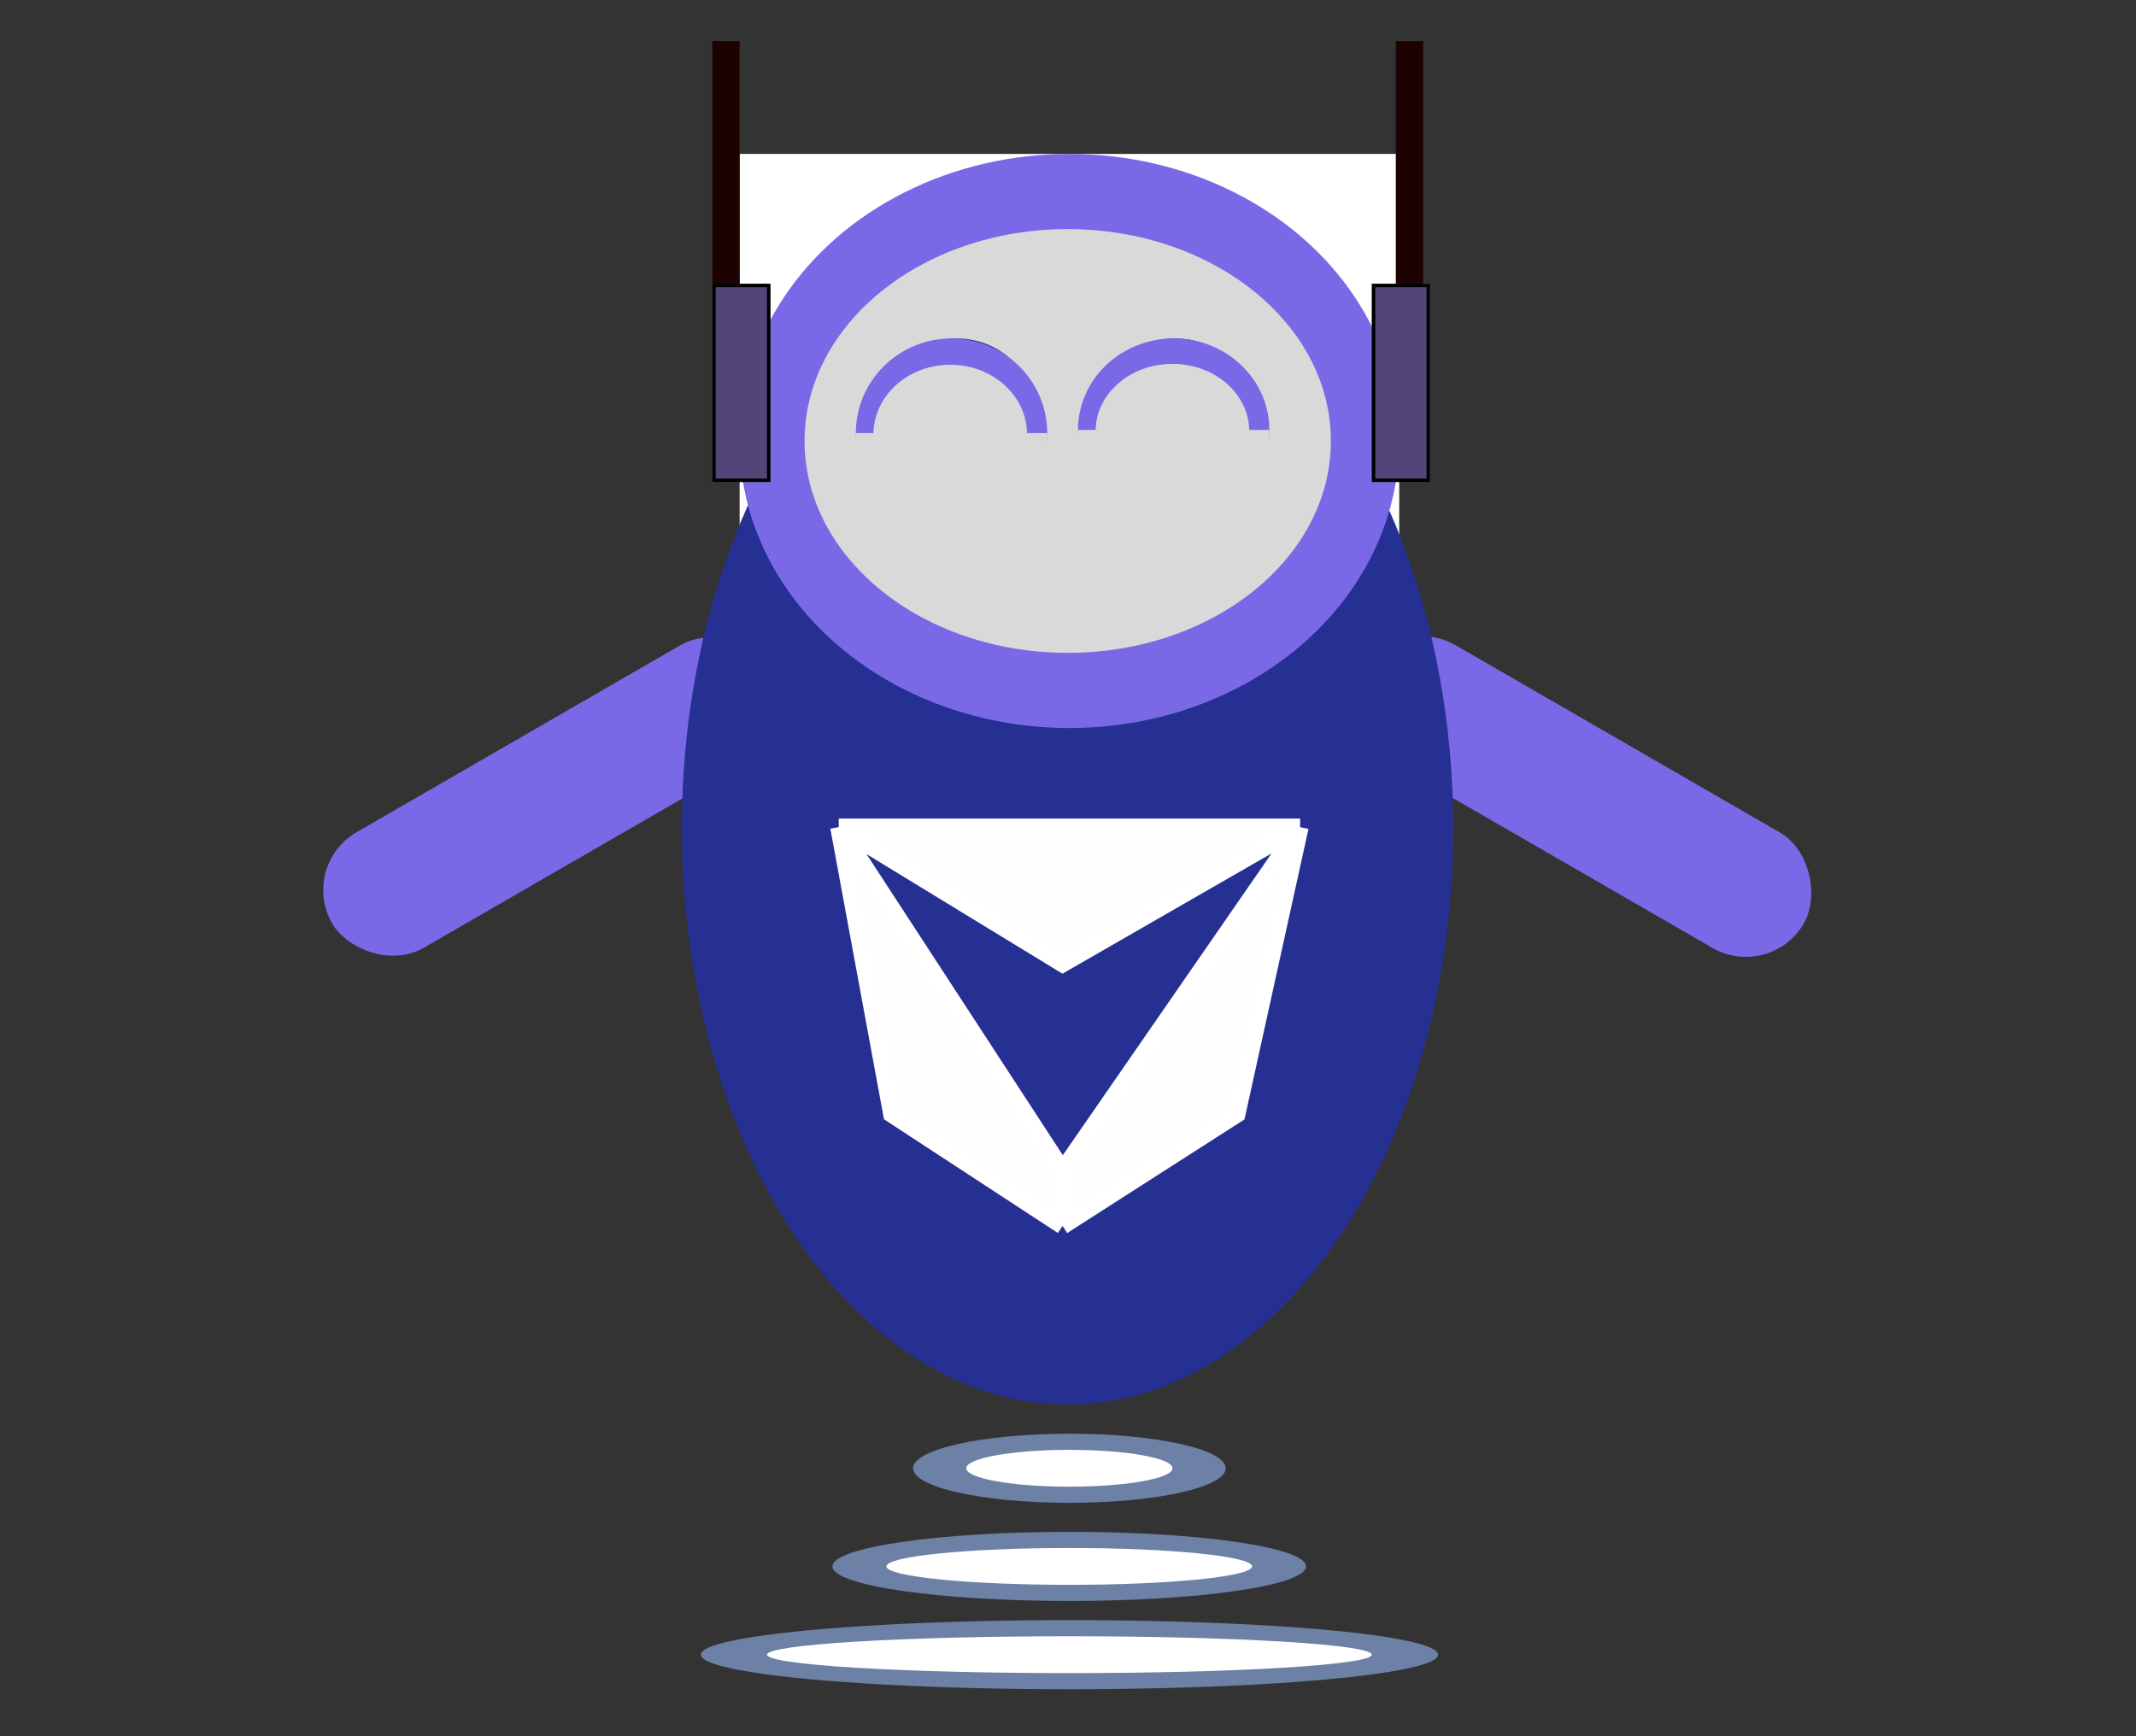 <svg id="eb2pDNlx0HG1" xmlns="http://www.w3.org/2000/svg" xmlns:xlink="http://www.w3.org/1999/xlink" viewBox="0 0 625 508" shape-rendering="geometricPrecision" text-rendering="geometricPrecision"><rect x="0" y="0" width="625" height="508" fill="#333333" stroke="none"/><rect id="eb2pDNlx0HG2" width="148.496" height="39.124" rx="19.562" ry="19.562" transform="matrix(.866-.5 0.5 0.866 87.419 253.288)" fill="#7a69e7"/><rect width="148.496" height="39.124" rx="19.562" ry="19.562" transform="matrix(-.866-.5 0.5-.866 518.02 287.17)" fill="#7a69e7"/><rect width="193" height="168" rx="0" ry="0" transform="matrix(1 0 0-1 216.418 213.04)" fill="#fff"/><ellipse rx="112.865" ry="168.651" transform="translate(312.354 242.342)" fill="#263092"/><ellipse rx="96.5" ry="84" transform="translate(312.918 129.04)" fill="#7a69e7"/><path d="M315.492,346.677L366.5,313.983L385,230l-69.508,39.983L250,230l15.5,83.983l49.992,32.694Zm.016-16.194L250,230h65.508h69.492L315.508,330.483Z" transform="translate(-4.582 12.04)" clip-rule="evenodd" fill="#fffdfd" fill-rule="evenodd"/><path d="M315.492,346.677l.016-16.194m-.016,16.194L366.5,313.983L385,230M315.492,346.677L265.5,313.983L250,230m135,0h-69.492-65.508m135,0L315.508,330.483M385,230l-69.508,39.983L250,230m0,0l65.508,100.483" transform="translate(-4.582 12.04)" fill="none" stroke="#fff" stroke-width="5"/><g transform="translate(-4.582 12.04)"><rect width="17" height="58" rx="0" ry="0" transform="translate(406 71)" fill="#665696"/><rect width="17" height="58" rx="0" ry="0" transform="translate(406 71)" fill-opacity="0.2"/><rect width="16" height="57" rx="0" ry="0" transform="translate(406.5 71.5)" fill="none" stroke="#000"/></g><ellipse rx="77" ry="62" transform="translate(312.418 129.04)" fill="#d9d9d9"/><ellipse rx="22.5" ry="21" transform="translate(279.918 120.04)" fill="#263092"/><ellipse rx="22.5" ry="21" transform="translate(343.918 120.04)" fill="#263092"/><ellipse rx="28" ry="27.692" transform="translate(278.418 126.732)" fill="#7a69e7"/><rect width="56" height="32.308" rx="0" ry="0" transform="translate(250.418 126.732)" fill="#d9d9d9"/><ellipse rx="22.474" ry="20.385" transform="translate(278.05 127.117)" fill="#d9d9d9"/><ellipse rx="28" ry="26.769" transform="translate(343.418 125.809)" fill="#7a69e7"/><rect width="56" height="31.231" rx="0" ry="0" transform="translate(315.418 125.809)" fill="#d9d9d9"/><ellipse rx="22.474" ry="19.705" transform="translate(343.05 126.181)" fill="#d9d9d9"/><g transform="translate(-4.582 12.04)"><rect width="17" height="58" rx="0" ry="0" transform="translate(213 71)" fill="#665696"/><rect width="17" height="58" rx="0" ry="0" transform="translate(213 71)" fill-opacity="0.2"/><rect width="16" height="57" rx="0" ry="0" transform="translate(213.5 71.5)" fill="none" stroke="#000"/></g><path d="M413,0h8v71h-8v-35.5-35.5Z" transform="translate(-4.582 12.04)" fill="#1d0202"/><path d="M213,0h8v71h-8v-35.5-35.5Z" transform="translate(-4.582 12.04)" fill="#1d0202"/><g id="eb2pDNlx0HG28" transform="matrix(1.407 0 0 1-124.04 0)"><ellipse rx="32.5" ry="10.115" transform="translate(310.55 429.655)" fill="#6d80a5" stroke-width="0"/><ellipse rx="21.447" ry="10.115" transform="matrix(1 0 0 0.533 310.55 429.655)" fill="#fff" stroke-width="0"/></g><g id="eb2pDNlx0HG31" transform="matrix(2.132 0 0 1-349.228 28.717)"><ellipse rx="32.5" ry="10.115" transform="translate(310.55 429.655)" fill="#6d80a5" stroke-width="0"/><ellipse rx="21.447" ry="10.115" transform="matrix(1.17 0 0 0.533 310.55 429.655)" fill="#fff" stroke-width="0"/></g><g id="eb2pDNlx0HG34" transform="matrix(3.319 0 0 1-717.802 54.55)"><ellipse rx="32.5" ry="10.115" transform="translate(310.55 429.655)" fill="#6d80a5" stroke-width="0"/><ellipse rx="21.447" ry="10.115" transform="matrix(1.243 0 0 0.533 310.55 429.655)" fill="#fff" stroke-width="0"/></g></svg>
